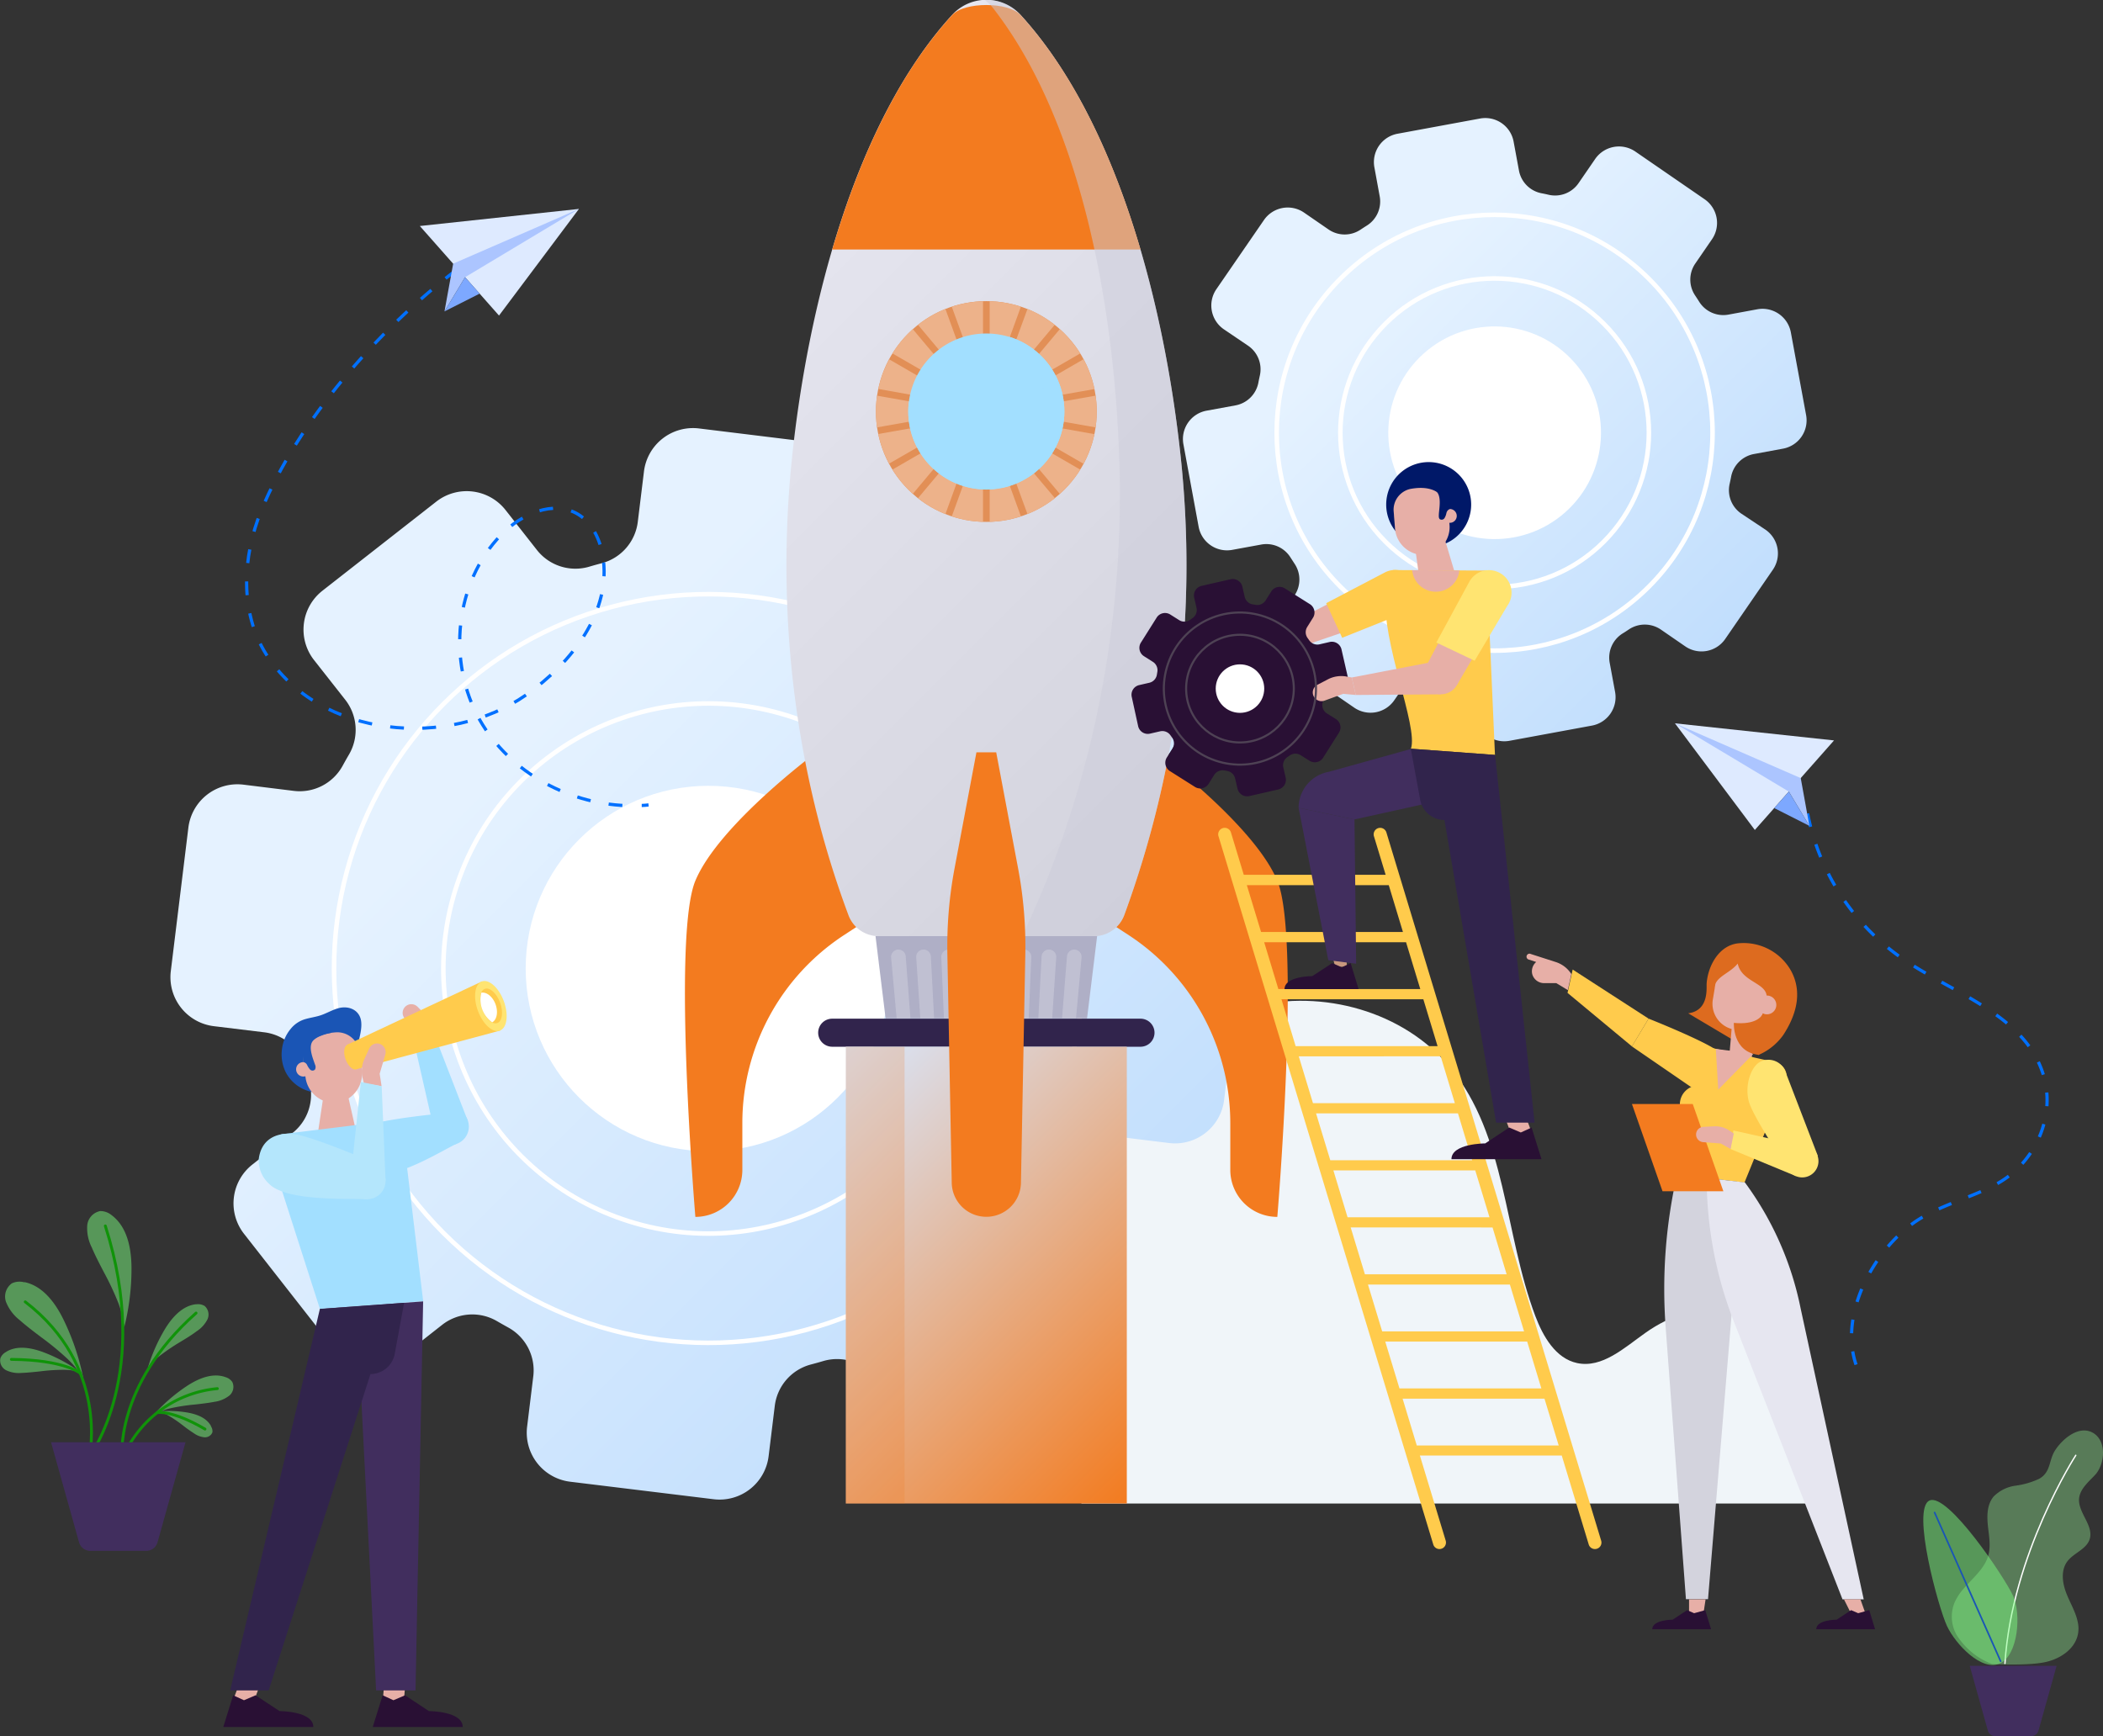 <svg xmlns="http://www.w3.org/2000/svg" xmlns:xlink="http://www.w3.org/1999/xlink" viewBox="0 0 425.73 351.51"><rect x="0" y="0" width="425.73" height="351.51" fill="#333333" stroke="none"/><defs><style>.cls-1{isolation:isolate;}.cls-2{fill:#f0f5f9;}.cls-3{fill:url(#Degradado_sin_nombre_18);}.cls-4{fill:#fff;}.cls-32,.cls-33,.cls-34,.cls-35,.cls-40,.cls-42,.cls-43,.cls-5{fill:none;}.cls-42,.cls-5{stroke:#fff;}.cls-32,.cls-33,.cls-34,.cls-35,.cls-5{stroke-miterlimit:10;}.cls-5{stroke-width:0.92px;}.cls-6{fill:url(#Degradado_sin_nombre_18-2);}.cls-7{fill:#31244c;}.cls-8{fill:url(#linear-gradient);}.cls-10,.cls-9{fill:#f37b1f;}.cls-12,.cls-14,.cls-19,.cls-9{mix-blend-mode:multiply;}.cls-9{opacity:0.2;}.cls-11{fill:url(#Degradado_sin_nombre_16);}.cls-12,.cls-15{fill:#ccccdb;}.cls-12,.cls-39,.cls-41{opacity:0.5;}.cls-13{fill:#afafc6;}.cls-14{opacity:0.6;}.cls-16{fill:#e28f56;}.cls-17{fill:#edb28a;}.cls-18,.cls-19{fill:#a2dfff;}.cls-20{fill:#ffcb4c;}.cls-21{fill:#dd6b1f;}.cls-22{fill:#e7afa7;}.cls-23{fill:#d3d3dd;}.cls-24{fill:#e6e6f0;}.cls-25{fill:#ffe471;}.cls-26{fill:#291034;}.cls-27{fill:#412e5e;}.cls-28{fill:#1a55b5;}.cls-29{fill:#b4e6fc;}.cls-30{fill:#001868;}.cls-31{fill:#c8987e;}.cls-32{stroke:#4e4254;stroke-width:0.42px;}.cls-33,.cls-34,.cls-35{stroke:#0070ff;stroke-width:0.65px;}.cls-34{stroke-dasharray:2.79 3.72;}.cls-35{stroke-dasharray:2.77 3.69;}.cls-36{fill:#deeaff;}.cls-37{fill:#acc5ff;}.cls-38{fill:#7da8ff;}.cls-39{fill:#7cfc81;}.cls-40{stroke:#109309;stroke-width:0.58px;}.cls-40,.cls-42,.cls-43{stroke-linecap:round;stroke-linejoin:round;}.cls-41{fill:#7ec47e;}.cls-42{stroke-width:0.27px;}.cls-43{stroke:#1a55b5;stroke-width:0.33px;}</style><linearGradient id="Degradado_sin_nombre_18" x1="66.27" y1="118.44" x2="219.64" y2="271.81" gradientUnits="userSpaceOnUse"><stop offset="0.23" stop-color="#e5f2ff"/><stop offset="1" stop-color="#c1defd"/></linearGradient><linearGradient id="Degradado_sin_nombre_18-2" x1="219.42" y1="81.12" x2="339.87" y2="118.93" gradientTransform="translate(101.02 -131.11) rotate(27.57)" xlink:href="#Degradado_sin_nombre_18"/><linearGradient id="linear-gradient" x1="162.33" y1="220.83" x2="237.01" y2="295.51" gradientUnits="userSpaceOnUse"><stop offset="0" stop-color="#d8e7fd"/><stop offset="1" stop-color="#f37b1f"/></linearGradient><linearGradient id="Degradado_sin_nombre_16" x1="145.19" y1="50.59" x2="254.15" y2="159.56" gradientUnits="userSpaceOnUse"><stop offset="0" stop-color="#e6e6f0"/><stop offset="1" stop-color="#d3d3dd"/></linearGradient></defs><g class="cls-1"><g id="OBJECTS"><path class="cls-2" d="M370,304.41c-3.25-6.73-3.8-14.41-5.77-21.63s-6.13-14.65-13.25-16.95c-6.05-2-12.75.37-17.93,4.06-4.24,3-8.72,7.18-13.8,6.08-4.33-.94-6.88-5.38-8.44-9.52-6.31-16.73-5.85-36.53-17.24-50.32-9.39-11.36-25.79-15.9-40.09-12.29s-23,14.68-29,28.16-5.56,72.41-5.56,72.41Z"/><path class="cls-3" d="M170.48,90.3l-28.95-3.55a10,10,0,0,0-11.17,8.74l-1.24,10.12a9.91,9.91,0,0,1-7.26,8.41c-.88.23-1.76.47-2.62.73a9.91,9.91,0,0,1-10.59-3.45l-6.28-8a10,10,0,0,0-14.07-1.72l-23,18a10,10,0,0,0-1.72,14.07l6.29,8a9.89,9.89,0,0,1,.79,11.1c-.46.78-.9,1.57-1.34,2.37a9.9,9.9,0,0,1-9.91,5L49.3,158.87a10,10,0,0,0-11.17,8.73l-3.55,29a10,10,0,0,0,8.74,11.17L53.44,209a9.9,9.9,0,0,1,8.41,7.26c.23.88.47,1.75.73,2.62a9.9,9.9,0,0,1-3.45,10.58l-8,6.29a10,10,0,0,0-1.72,14.07l18,23a10,10,0,0,0,14.07,1.73l8-6.29a9.89,9.89,0,0,1,11.1-.79c.78.45,1.57.9,2.37,1.34a9.9,9.9,0,0,1,5,9.91l-1.24,10.12A10,10,0,0,0,115.43,300l29,3.54a10,10,0,0,0,11.17-8.73l1.24-10.12a9.9,9.9,0,0,1,7.26-8.41c.88-.23,1.75-.47,2.62-.73A9.89,9.89,0,0,1,177.27,279l6.28,8a10,10,0,0,0,14.07,1.72l23-18a10,10,0,0,0,1.73-14.07l-6.29-8a9.89,9.89,0,0,1-.79-11.1c.46-.78.9-1.57,1.34-2.37a9.89,9.89,0,0,1,9.91-5l10.12,1.24a10,10,0,0,0,11.17-8.74l3.54-29a10,10,0,0,0-8.73-11.17l-10.12-1.24a9.89,9.89,0,0,1-8.41-7.27c-.23-.87-.47-1.75-.73-2.62a9.9,9.9,0,0,1,3.45-10.58l8-6.28a10,10,0,0,0,1.72-14.07l-18-23a10,10,0,0,0-14.07-1.72l-8,6.28a9.87,9.87,0,0,1-11.1.8c-.78-.46-1.57-.9-2.37-1.34a9.9,9.9,0,0,1-5-9.91l1.24-10.12A10,10,0,0,0,170.48,90.3Z"/><circle class="cls-4" cx="143.41" cy="196.09" r="36.99"/><circle class="cls-5" cx="143.41" cy="196.09" r="53.65" transform="translate(-90.33 262.28) rotate(-69.63)"/><circle class="cls-5" cx="143.41" cy="196.09" r="75.79" transform="translate(-96.65 158.84) rotate(-45)"/><path class="cls-6" d="M345.05,40.32l-14-9.64a5.85,5.85,0,0,0-8.12,1.5l-3.36,4.89a5.77,5.77,0,0,1-6,2.38c-.51-.12-1-.23-1.55-.33a5.75,5.75,0,0,1-4.53-4.63l-1.08-5.84A5.83,5.83,0,0,0,299.61,24l-16.7,3.08a5.84,5.84,0,0,0-4.68,6.8l1.07,5.84a5.75,5.75,0,0,1-2.58,5.94c-.45.28-.89.57-1.33.86a5.76,5.76,0,0,1-6.47-.08L264,43.05a5.84,5.84,0,0,0-8.12,1.49l-9.63,14a5.84,5.84,0,0,0,1.49,8.12L252.67,70a5.77,5.77,0,0,1,2.38,6c-.11.51-.22,1-.32,1.55a5.78,5.78,0,0,1-4.64,4.53l-5.84,1.07a5.84,5.84,0,0,0-4.68,6.8l3.08,16.7a5.84,5.84,0,0,0,6.8,4.68l5.84-1.07a5.75,5.75,0,0,1,5.94,2.58l.86,1.33a5.73,5.73,0,0,1-.08,6.46l-3.36,4.89a5.84,5.84,0,0,0,1.49,8.12l14,9.63a5.83,5.83,0,0,0,8.12-1.5l3.36-4.88a5.77,5.77,0,0,1,6-2.39c.51.12,1,.23,1.55.33a5.77,5.77,0,0,1,4.53,4.63l1.08,5.84a5.84,5.84,0,0,0,6.79,4.69l16.7-3.08a5.85,5.85,0,0,0,4.69-6.8l-1.08-5.84a5.76,5.76,0,0,1,2.58-6c.45-.27.89-.56,1.33-.86a5.78,5.78,0,0,1,6.47.08l4.89,3.37a5.82,5.82,0,0,0,8.11-1.5l9.63-14a5.84,5.84,0,0,0-1.49-8.12L352.52,104a5.75,5.75,0,0,1-2.38-6c.11-.52.22-1,.32-1.55a5.77,5.77,0,0,1,4.64-4.53l5.84-1.08A5.83,5.83,0,0,0,365.62,84L362.54,67.3a5.84,5.84,0,0,0-6.8-4.68L349.9,63.7A5.76,5.76,0,0,1,344,61.12c-.28-.45-.57-.89-.86-1.33a5.75,5.75,0,0,1,.08-6.47l3.36-4.89A5.83,5.83,0,0,0,345.05,40.32Z"/><circle class="cls-4" cx="302.57" cy="87.61" r="21.53" transform="translate(18.05 222.79) rotate(-41.56)"/><circle class="cls-5" cx="302.57" cy="87.61" r="31.23" transform="translate(26.67 239.61) rotate(-45)"/><circle class="cls-5" cx="302.57" cy="87.61" r="44.12" transform="translate(26.67 239.61) rotate(-45)"/><path class="cls-7" d="M230.88,211.93H168.47a2.84,2.84,0,0,1-2.84-2.84h0a2.84,2.84,0,0,1,2.84-2.84h62.41a2.84,2.84,0,0,1,2.84,2.84h0A2.84,2.84,0,0,1,230.88,211.93Z"/><rect class="cls-8" x="171.23" y="211.93" width="56.88" height="92.48"/><rect class="cls-9" x="171.23" y="211.93" width="11.89" height="92.48"/><path class="cls-10" d="M234.06,152.32s19.76,14.63,24.52,26,0,68.06,0,68.06h0a9.51,9.51,0,0,1-9.52-9.51v-9.5a45.47,45.47,0,0,0-20.51-38l-2.91-1.9Z"/><path class="cls-10" d="M165.28,152.32s-19.76,14.63-24.51,26,0,68.06,0,68.06h0a9.51,9.51,0,0,0,9.51-9.51v-9.5a45.47,45.47,0,0,1,20.51-38l2.91-1.9Z"/><path class="cls-11" d="M239,92.34C235.87,63,226.65,25,206.59,3a9.39,9.39,0,0,0-13.83,0C172.69,25,163.47,63,160.37,92.34c-3.3,31.34.41,63.59,11.39,92.95a6.52,6.52,0,0,0,6.1,4.25h43.62a6.54,6.54,0,0,0,6.11-4.25A205.62,205.62,0,0,0,239,92.34Z"/><path class="cls-10" d="M230.88,50.52c-5.27-18-13.09-35.24-24.29-47.48-2.47-2.7-11.37-2.7-13.83,0-11.21,12.24-19,29.5-24.29,47.48Z"/><path class="cls-12" d="M239,92.34C235.87,63,226.65,25,206.59,3a9.31,9.31,0,0,0-7.23-3,9.06,9.06,0,0,1,1.71,1.68c18.56,23.87,24.82,63.19,25.57,93.22.8,32.06-5.59,64.46-19.12,93.35a6.64,6.64,0,0,1-.8,1.27h14.76a6.54,6.54,0,0,0,6.11-4.25A205.62,205.62,0,0,0,239,92.34Z"/><polygon class="cls-13" points="220.06 206.19 179.28 206.19 177.24 189.54 222.1 189.54 220.06 206.19"/><g class="cls-14"><path class="cls-15" d="M184.31,206.19h-2.79l-1.12-12.32a1.48,1.48,0,0,1,1.48-1.61h0a1.47,1.47,0,0,1,1.47,1.36Z"/><path class="cls-15" d="M189.1,206.19h-2.79l-.83-12.36a1.48,1.48,0,0,1,1.48-1.57h0a1.47,1.47,0,0,1,1.48,1.4Z"/><path class="cls-15" d="M193.89,206.19h-2.8l-.53-12.39a1.48,1.48,0,0,1,1.48-1.54h0a1.48,1.48,0,0,1,1.48,1.43Z"/><path class="cls-15" d="M198.68,206.19h-2.8l-.24-12.43a1.49,1.49,0,0,1,1.48-1.5h0a1.47,1.47,0,0,1,1.48,1.47Z"/><path class="cls-15" d="M203.46,206.19h-2.79l.06-12.46a1.47,1.47,0,0,1,1.48-1.47h0a1.48,1.48,0,0,1,1.48,1.5Z"/><path class="cls-15" d="M208.25,206.19h-2.8l.36-12.5a1.48,1.48,0,0,1,1.48-1.43h0a1.48,1.48,0,0,1,1.48,1.54Z"/><path class="cls-15" d="M213,206.19h-2.8l.66-12.53a1.47,1.47,0,0,1,1.48-1.4h0a1.47,1.47,0,0,1,1.48,1.57Z"/><path class="cls-15" d="M217.82,206.19H215l1-12.57a1.48,1.48,0,0,1,1.48-1.36h0a1.48,1.48,0,0,1,1.47,1.61Z"/></g><path class="cls-10" d="M199.67,246.36h0a7,7,0,0,1-7-6.87l-.88-46.1a85.17,85.17,0,0,1,1.44-17.53l4.44-23.54h4l4.44,23.54a85.17,85.17,0,0,1,1.45,17.53l-.88,46.1A7,7,0,0,1,199.67,246.36Z"/><circle class="cls-16" cx="199.67" cy="83.32" r="22.35" transform="translate(-0.43 165.59) rotate(-45)"/><path class="cls-17" d="M218.68,71.56a22.68,22.68,0,0,0-4.13-4.92L202.67,80.8Z"/><path class="cls-17" d="M219.36,72.73l-16,9.25,18.21-3.21A22.38,22.38,0,0,0,219.36,72.73Z"/><path class="cls-17" d="M201.63,79.93l11.88-14.16A22.44,22.44,0,0,0,208,62.56Z"/><path class="cls-17" d="M200.35,79.46l6.32-17.37A22.4,22.4,0,0,0,200.35,61Z"/><path class="cls-17" d="M196.67,80.8,184.79,66.64a22.36,22.36,0,0,0-4.12,4.92Z"/><path class="cls-17" d="M221.79,86.53a22.52,22.52,0,0,0,0-6.42l-18.2,3.21Z"/><path class="cls-17" d="M202.67,85.83,214.55,100a22.45,22.45,0,0,0,4.13-4.92Z"/><path class="cls-17" d="M180.67,95.07a22.13,22.13,0,0,0,4.12,4.92l11.88-14.16Z"/><path class="cls-17" d="M177.55,80.11a22.52,22.52,0,0,0,0,6.42l18.21-3.21Z"/><path class="cls-17" d="M199,61a22.4,22.4,0,0,0-6.32,1.11L199,79.46Z"/><path class="cls-17" d="M200.35,87.17v18.48a22.4,22.4,0,0,0,6.32-1.11Z"/><path class="cls-17" d="M201.63,86.71,208,104.08a22.79,22.79,0,0,0,5.56-3.22Z"/><path class="cls-17" d="M203.35,84.66l16,9.24a22.44,22.44,0,0,0,2.2-6Z"/><path class="cls-17" d="M199,87.17l-6.32,17.37a22.4,22.4,0,0,0,6.32,1.11Z"/><path class="cls-17" d="M196,84.66l-18.2,3.21a22.42,22.42,0,0,0,2.19,6Z"/><path class="cls-17" d="M196,82l-16-9.25a22.36,22.36,0,0,0-2.19,6Z"/><path class="cls-17" d="M197.71,79.93l-6.32-17.37a22.2,22.2,0,0,0-5.55,3.21Z"/><path class="cls-17" d="M197.71,86.71l-11.87,14.15a22.55,22.55,0,0,0,5.55,3.22Z"/><circle class="cls-18" cx="199.67" cy="83.32" r="15.8"/><path class="cls-19" d="M204.14,68.16a13.63,13.63,0,1,1-20.11,13,14.93,14.93,0,0,0-.16,2.13,15.8,15.8,0,1,0,20.27-15.16Z"/><path class="cls-20" d="M322.88,313.63h0a1.31,1.31,0,0,0,1.26-1.69l-43.48-143.4a1.32,1.32,0,0,0-1.26-.93h0a1.32,1.32,0,0,0-1.26,1.7l2.37,7.81H251.79l-2.6-8.58a1.32,1.32,0,0,0-1.26-.93h0a1.31,1.31,0,0,0-1.26,1.7L290.15,312.7a1.3,1.3,0,0,0,1.26.93h0a1.32,1.32,0,0,0,1.26-1.69l-5.23-17.24h28.72l5.46,18A1.31,1.31,0,0,0,322.88,313.63Zm-42.45-42h28.73l2.87,9.48H283.31Zm7.09-71.38H258.79l-2.87-9.48h28.72Zm.62,2.07,2.88,9.49H262.29l-2.87-9.49Zm3.51,11.55,2.87,9.49H265.8l-2.88-9.49Zm3.5,11.55,2.87,9.49H269.3l-2.88-9.49Zm3.5,11.55,2.88,9.49H272.8l-2.87-9.49Zm3.5,11.55L305,258H276.31l-2.88-9.49Zm3.51,11.56,2.87,9.48H279.81l-2.88-9.48Zm-24.52-80.86,2.87,9.48H255.29l-2.88-9.48Zm5.67,113.44-2.87-9.48h28.72l2.88,9.48Z"/><path class="cls-20" d="M333.74,206.24l-3.38,5.62,14.95,10.27a3.65,3.65,0,0,0,5.42-1.08h0c1.1-1.93-.11-5.88-2.63-8S333.74,206.24,333.74,206.24Z"/><path class="cls-21" d="M341.76,205.16c4.36-.57,3.63-5.35,3.74-6.09a.28.28,0,0,1,0-.09c.33-3.57,2.55-7.64,6.49-8a11,11,0,0,1,10.58,5.56c2.42,4.43,1,9.11-1.6,13.06a11.89,11.89,0,0,1-5,4Z"/><rect class="cls-22" x="350.32" y="206.34" width="4.56" height="9.55" transform="translate(686.13 451.22) rotate(-175.16)"/><path class="cls-20" d="M353.15,239.43l8.47-20.77a3,3,0,0,0-2.46-3.64L347,212.27a2.94,2.94,0,0,0-3.33,2.84l-4.16,22.66Z"/><path class="cls-22" d="M351.78,195.09c-1.4,1.77-3.93,2.52-4.52,4.15l-.13.75v.08l-.38,2.28a5.29,5.29,0,1,0,10.44,1.77l.44-2.57C357.32,198.94,352.55,198.74,351.78,195.09Z"/><path class="cls-23" d="M345.5,238.5l6.09,15-5.82,70.28H341.3l-4.1-55a104.67,104.67,0,0,1,2.31-31h0Z"/><path class="cls-24" d="M345.5,238.5h0A80,80,0,0,0,351,267.56l22,56.26h4.29l-12.79-59a64.16,64.16,0,0,0-11.27-25.42h0Z"/><polygon class="cls-22" points="344.72 327.49 341.93 327.49 341.93 323.82 345.28 323.82 344.72 327.49"/><polygon class="cls-22" points="377.93 327.49 375.13 327.49 373.29 323.82 376.63 323.82 377.93 327.49"/><path class="cls-20" d="M347.75,223.6a3.84,3.84,0,1,1-3.84-3.84A3.84,3.84,0,0,1,347.75,223.6Z"/><polygon class="cls-22" points="347.35 212.37 347.84 220.61 354.96 213.35 347.35 212.37"/><polygon class="cls-25" points="350.3 232.63 363.61 238.14 364.4 231.9 350.91 228.88 350.3 232.63"/><path class="cls-25" d="M362.63,232.66a3.29,3.29,0,1,0,4.64.22A3.29,3.29,0,0,0,362.63,232.66Z"/><path class="cls-25" d="M362,236.76l6-2.73-6.51-16.92a3.66,3.66,0,0,0-5.09-2.17h0c-2,1-3.24,4.91-2.36,8.1S362,236.76,362,236.76Z"/><polygon class="cls-10" points="336.56 241.19 348.88 241.19 342.68 223.53 330.37 223.53 336.56 241.19"/><path class="cls-22" d="M343.37,229.46h0a1.56,1.56,0,0,0,1.42,1.79l3.55.27,2,1.11.64-3.13-.82-.56a5.07,5.07,0,0,0-3.18-.9l-2.11.11A1.55,1.55,0,0,0,343.37,229.46Z"/><polygon class="cls-20" points="317.33 201.03 330.37 211.86 333.74 206.24 318.37 196.3 317.33 201.03"/><path class="cls-22" d="M309.88,193.15l3.58,1.15,1.52.49h0a5.86,5.86,0,0,1,3,2.24l.13.17-.72,3.26-2.34-1.41-2.4,0a2.48,2.48,0,0,1-2.47-1.85,2.47,2.47,0,0,1,.81-2.43l-1.54-.5a.6.6,0,1,1,.37-1.15Z"/><path class="cls-22" d="M355.92,202.79a1.9,1.9,0,1,0,2.45-1.1A1.89,1.89,0,0,0,355.92,202.79Z"/><path class="cls-21" d="M356.89,205.17l3.3,3.59L356,213.57c-5.33-.6-5-6.47-5-6.47,4.37.42,5.62-1.22,5.89-1.93"/><path class="cls-26" d="M341.54,326l1.42.62,2.25-.62,1.18,3.87H334.48c0-1.94,4.13-1.94,4.13-1.94Z"/><path class="cls-26" d="M374.74,326l1.43.62,2.24-.62,1.18,3.87H367.68c0-1.94,4.13-1.94,4.13-1.94Z"/><polygon class="cls-18" points="87.78 209.09 94.69 226.9 87.59 227.56 83.51 209.65 87.78 209.09"/><path class="cls-18" d="M90,224.57a3.72,3.72,0,1,1-2.33,4.72A3.72,3.72,0,0,1,90,224.57Z"/><path class="cls-18" d="M90.71,225.31l1.65,6.31c-2.3,1-12.25,7.29-16.62,5.94a5.59,5.59,0,0,1-3.72-3c-1.27-3.19.32-5.56,3.08-6.79C78.11,226.45,90.71,225.31,90.71,225.31Z"/><path class="cls-22" d="M82.31,203.6h0a1.76,1.76,0,0,0-.43,2.55l2.46,3.2.55,2.49L88,210l-.15-1.12a5.89,5.89,0,0,0-1.65-3.37l-1.7-1.7A1.77,1.77,0,0,0,82.31,203.6Z"/><polygon class="cls-22" points="77.41 345.27 81.69 345.27 82.06 340.8 77.79 340.8 77.41 345.27"/><polygon class="cls-22" points="46.8 345.27 51.08 345.27 52.75 340.8 48.47 340.8 46.8 345.27"/><polygon class="cls-22" points="72.09 229.1 64.17 230.64 65.62 220.93 70.29 221.14 72.09 229.1"/><path class="cls-18" d="M64.76,265l-10-31.16a3.43,3.43,0,0,1,2.33-4.21l20.86-2.57a2.94,2.94,0,0,1,3.63,2.46l4.09,33.94Z"/><polygon class="cls-27" points="64.76 265.03 72.76 275.75 76.14 342.25 84.12 342.25 85.66 263.49 64.76 265.03"/><path class="cls-7" d="M81.81,263.77l-1.9,10.34A5,5,0,0,1,75,278.2h0L54.39,342.25H46.6L64.76,265Z"/><path class="cls-28" d="M57.8,217a7.67,7.67,0,0,0,14.52-3.7c-.07-2.14,1-4.17.81-6.33-.2-2.44-2.49-3.46-4.71-2.82-1.2.35-2.28,1-3.46,1.4-1,.34-2.1.48-3.13.78a5.88,5.88,0,0,0-3,2,7.87,7.87,0,0,0-1.76,4.19A8.15,8.15,0,0,0,57.8,217Z"/><path class="cls-22" d="M62.85,216.29a1.46,1.46,0,1,1-1.67-1.23A1.46,1.46,0,0,1,62.85,216.29Z"/><path class="cls-22" d="M68.25,209a4.56,4.56,0,0,1,3.1,1.21,4.41,4.41,0,0,1,1.36,2.56h0l.13.87a.48.48,0,0,1,0,.12l0,0,.37,2.4a6.09,6.09,0,0,1-4.65,7.08,5.92,5.92,0,0,1-6.71-5.11l-.45-2.94h0S60.57,209.39,68.25,209Z"/><path class="cls-28" d="M67,209.14a9.67,9.67,0,0,0-2.08.6,4.53,4.53,0,0,0-1.38.8c-1.33,1.16-.2,3.71.23,5a1.12,1.12,0,0,1,0,1,.68.68,0,0,1-1,0,3.4,3.4,0,0,1-.6-.92,1.06,1.06,0,0,0-.82-.59s-.21-6-.21-6,4.18-.11,4.46-.12A4.92,4.92,0,0,1,67,209.14Z"/><path class="cls-20" d="M72.59,213.49c.5,1.38.32,2.71-.4,3s-1.72-.63-2.23-2-.32-2.71.41-3S72.09,212.11,72.59,213.49Z"/><polygon class="cls-20" points="70.36 211.48 97.59 198.69 101.24 208.66 72.19 216.46 70.36 211.48"/><path class="cls-25" d="M102,202.72c1,2.75.65,5.41-.8,5.94s-3.44-1.27-4.45-4-.65-5.42.8-5.95S101,200,102,202.72Z"/><path class="cls-20" d="M101.24,203c.7,1.91.45,3.76-.56,4.13s-2.39-.89-3.08-2.8-.45-3.75.55-4.12S100.54,201.1,101.24,203Z"/><path class="cls-4" d="M100.32,203.35c-.57-1.57-1.82-2.55-2.88-2.36a5.64,5.64,0,0,0,2.2,6C100.58,206.47,100.89,204.91,100.32,203.35Z"/><path class="cls-22" d="M76.7,211.3h0A1.77,1.77,0,0,1,78,213.52l-1.14,3.88.39,2.52-3.58-.58-.27-1.09a5.86,5.86,0,0,1,.33-3.74l1-2.2A1.77,1.77,0,0,1,76.7,211.3Z"/><polygon class="cls-29" points="77.27 219.92 78.05 239 71.11 237.32 73.05 219.06 77.27 219.92"/><path class="cls-29" d="M72.63,235.75a3.73,3.73,0,1,1-1.63,5A3.73,3.73,0,0,1,72.63,235.75Z"/><path class="cls-29" d="M76.14,235.61l-1.81,7.21c-2.84-.27-16.23.6-19.86-3.14a6.37,6.37,0,0,1-2.09-5c.48-3.89,3.37-5.39,6.8-5.1C62.91,229.86,76.14,235.61,76.14,235.61Z"/><path class="cls-26" d="M82,343.24l-2.35,1-2.19-1-2,6.41H93.67c0-3.21-6.84-3.21-6.84-3.21Z"/><path class="cls-26" d="M51.74,343.24l-2.35,1-2.19-1-2,6.41H63.43c0-3.21-6.84-3.21-6.84-3.21Z"/><path class="cls-22" d="M264.6,124.8a2.76,2.76,0,1,0,2.83,2.68A2.76,2.76,0,0,0,264.6,124.8Z"/><path class="cls-22" d="M263.37,125.11l2,5.14L283.62,124a3.53,3.53,0,0,0,2.52-4.72h0c-.77-2-4.7-3.56-6.58-2.51Z"/><path class="cls-26" d="M265.14,122.3l-5-3.15a2,2,0,0,0-2.81.64l-1.1,1.75a2,2,0,0,1-2.07.92l-.54-.09a2,2,0,0,1-1.65-1.55l-.46-2a2,2,0,0,0-2.44-1.53l-5.78,1.32a2,2,0,0,0-1.53,2.44l.46,2a2,2,0,0,1-.82,2.11l-.45.32a2,2,0,0,1-2.25.07l-1.76-1.11a2,2,0,0,0-2.81.64l-3.15,5a2,2,0,0,0,.64,2.8l1.75,1.11a2,2,0,0,1,.92,2.06l-.09.54a2,2,0,0,1-1.55,1.65l-2,.46a2,2,0,0,0-1.53,2.44L230.4,147a2,2,0,0,0,2.44,1.53l2-.46a2,2,0,0,1,2.11.81l.32.45a2,2,0,0,1,.07,2.26l-1.11,1.75a2,2,0,0,0,.65,2.81l5,3.16a2,2,0,0,0,2.81-.65l1.1-1.75a2,2,0,0,1,2.06-.92c.18,0,.36.07.55.09a2,2,0,0,1,1.64,1.55l.47,2a2,2,0,0,0,2.44,1.54l5.78-1.32a2,2,0,0,0,1.53-2.44l-.46-2a2,2,0,0,1,.81-2.12l.45-.31a2,2,0,0,1,2.26-.07l1.75,1.1a2,2,0,0,0,2.81-.64l3.16-5a2,2,0,0,0-.64-2.81l-1.76-1.1a2,2,0,0,1-.92-2.07,5.07,5.07,0,0,0,.09-.54,2,2,0,0,1,1.55-1.65l2-.46a2,2,0,0,0,1.54-2.44l-1.32-5.78a2,2,0,0,0-2.44-1.53l-2,.46a2,2,0,0,1-2.11-.82l-.32-.45a2,2,0,0,1-.07-2.25l1.1-1.76A2,2,0,0,0,265.14,122.3Z"/><path class="cls-30" d="M297.78,103a8.6,8.6,0,1,1-7.71-9.4A8.6,8.6,0,0,1,297.78,103Z"/><polygon class="cls-22" points="287.46 118.07 295.58 119.53 292.57 109.49 286.39 110.23 287.46 118.07"/><path class="cls-22" d="M292.11,104.57a1.4,1.4,0,1,0,1.29-1.51A1.41,1.41,0,0,0,292.11,104.57Z"/><path class="cls-22" d="M285.47,99a4.34,4.34,0,0,0-2.63,1.82,4.25,4.25,0,0,0-.71,2.69h0l.07.83a.35.35,0,0,0,0,.11l0,0,.19,2.33a5.82,5.82,0,0,0,5.9,5.58,5.67,5.67,0,0,0,5.14-6.24l-.23-2.85h0S292.73,97.63,285.47,99Z"/><path class="cls-30" d="M286.62,98.75a10,10,0,0,1,2.19,0,4.72,4.72,0,0,1,1.56.44c1.59.81,1,3.54.91,4.93,0,.33-.07.74.2,1a.69.69,0,0,0,.95-.23,3.12,3.12,0,0,0,.38-1,1.17,1.17,0,0,1,.66-.83l-1.66-5.72s-3.66.79-3.94.85A4.37,4.37,0,0,0,286.62,98.75Z"/><polygon class="cls-31" points="272.7 195.76 270.29 195.76 268.44 188.35 271.97 188.35 272.7 195.76"/><path class="cls-26" d="M269.69,195l1.94.84,1.79-.84,1.62,5.26h-15c0-2.63,5.62-2.63,5.62-2.63Z"/><path class="cls-27" d="M262.89,163.56l11.31,2.35L289,162.64l-3.38-11L269,156.27A7.41,7.41,0,0,0,262.89,163.56Z"/><polygon class="cls-27" points="268.9 194.41 274.54 195.12 274.2 165.91 262.89 163.56 268.9 194.41"/><path class="cls-20" d="M302.64,152.85,301,115.52l-19-.1-1.43,5.11c-1,9.26,6.6,26.55,5.06,31.06Z"/><path class="cls-20" d="M268.47,122.13l3.24,7,12-4.8a4.56,4.56,0,0,0,2.76-6.49h0a4.56,4.56,0,0,0-6-2Z"/><path class="cls-22" d="M289.07,134.2a3.73,3.73,0,1,0,5.28,0A3.73,3.73,0,0,0,289.07,134.2Z"/><path class="cls-22" d="M289.07,134.2l5.86,4.51,9.7-16.56a3.54,3.54,0,0,0-1.41-5.16h0c-2-.94-5.86.64-6.51,2.7Z"/><polygon class="cls-22" points="274.45 140.71 291.71 140.58 289.07 134.2 273.66 137.17 274.45 140.71"/><path class="cls-25" d="M290.77,130.09l7.76,3.69,6.59-11.09a4.55,4.55,0,0,0-1.76-6.82h0a4.54,4.54,0,0,0-6,2.08Z"/><path class="cls-22" d="M285.85,115.44l.11.51a4.78,4.78,0,0,0,4.23,3.83h0a4.79,4.79,0,0,0,5.18-3.85l.08-.42Z"/><polygon class="cls-22" points="310.46 230.32 306.19 230.32 304.51 225.85 308.79 225.85 310.46 230.32"/><path class="cls-7" d="M285.6,151.59l1.9,10.34a5,5,0,0,0,4.91,4.09h0l10.46,61.28h7.79l-8-74.45Z"/><path class="cls-26" d="M305.52,228.29l2.35,1,2.19-1,2,6.41H293.83c0-3.2,6.84-3.2,6.84-3.2Z"/><path class="cls-22" d="M265.82,140.67h0a1.77,1.77,0,0,0,2.3,1.19l3.8-1.38,2.54.23-.8-3.54-1.11-.2a5.87,5.87,0,0,0-3.71.56l-2.13,1.11A1.76,1.76,0,0,0,265.82,140.67Z"/><circle class="cls-4" cx="251.02" cy="139.42" r="4.91"/><circle class="cls-32" cx="251.02" cy="139.42" r="10.9"/><circle class="cls-32" cx="251.02" cy="139.42" r="15.4" transform="translate(57.32 351.39) rotate(-76.63)"/><path class="cls-33" d="M96.52,51.62l-1.13.8"/><path class="cls-34" d="M92.4,54.65c-16,12.24-32.07,30.6-39.52,48.75-3.82,9.32-4.38,20.57,1,29.06,11,17.24,37.09,19.09,52.58,8.27,9.3-6.51,17.46-17,15.56-28.24-.56-3.31-2.16-6.65-5-8.37-5-3-11.51,0-15.55,4.14-9.41,9.67-11,25.75-4.36,37.48,6.13,10.79,18.54,17.41,30.94,17.39"/><path class="cls-33" d="M129.91,163.08c.46,0,.92-.06,1.38-.11"/><path class="cls-35" d="M365.93,164.7A46.69,46.69,0,0,0,385,194c10.31,7.14,24.57,11.29,28.52,23.19,2.88,8.69-1.49,18.24-9.29,22.51-4.88,2.67-10.41,4-15.2,6.83-9.61,5.65-17.95,20.81-12.45,31.79"/><polygon class="cls-36" points="371.28 149.91 339.08 146.45 355.25 168.04 371.28 149.91"/><polygon class="cls-37" points="339.08 146.45 364.54 157.54 366.29 167.21 362.13 160.27 339.08 146.45"/><polygon class="cls-38" points="366.29 167.21 359.18 163.61 362.13 160.27 366.29 167.21"/><polygon class="cls-36" points="84.99 45.76 117.2 42.3 101.02 63.89 84.99 45.76"/><polygon class="cls-37" points="117.2 42.3 91.74 53.38 89.98 63.05 94.15 56.12 117.2 42.3"/><polygon class="cls-38" points="89.98 63.05 97.1 59.45 94.15 56.12 89.98 63.05"/><path class="cls-39" d="M20.3,245.2a3.61,3.61,0,0,1,2.27.81l.17.13c2.54,2,3.85,5.51,3.88,10.6a48.71,48.71,0,0,1-1.47,12A21.29,21.29,0,0,0,24,263.92a57.64,57.64,0,0,0-3-6.4c-.83-1.6-1.7-3.25-2.41-4.93a8.64,8.64,0,0,1-.93-4.5A3.26,3.26,0,0,1,20.3,245.2Z"/><path class="cls-39" d="M2.41,259.83a3.65,3.65,0,0,1,2.4-.23l.21,0c3.13.68,5.84,3.34,8,7.92A48.64,48.64,0,0,1,16.85,279a21,21,0,0,0-3.12-3.81,57.93,57.93,0,0,0-5.46-4.5c-1.44-1.09-2.93-2.21-4.29-3.42a8.73,8.73,0,0,1-2.76-3.67A3.28,3.28,0,0,1,2.41,259.83Z"/><path class="cls-39" d="M.08,275a2.39,2.39,0,0,1,1.08-1.23l.13-.09c1.87-1.13,4.46-1.07,7.71.18a33.08,33.08,0,0,1,7.24,3.91,14.19,14.19,0,0,0-3.34-.43,38.38,38.38,0,0,0-4.82.32c-1.23.13-2.49.27-3.74.31a5.89,5.89,0,0,1-3.09-.54A2.21,2.21,0,0,1,.08,275Z"/><path class="cls-40" d="M18.11,294.88s12.75-16.8,3.21-46.67"/><path class="cls-40" d="M18.11,294.88s4-18.26-13-31.3"/><path class="cls-40" d="M16.3,278.08s-3.11-2.77-14-2.85"/><path class="cls-39" d="M42,267.12a6.19,6.19,0,0,1-2.2,2.42c-1,.77-2.18,1.47-3.28,2.14a41.81,41.81,0,0,0-4.17,2.82A15.2,15.2,0,0,0,29.91,277a34.8,34.8,0,0,1,3.45-7.85c1.87-3.1,4-4.8,6.22-5.07l.16,0a2.56,2.56,0,0,1,1.68.33A2.31,2.31,0,0,1,42,267.12Z"/><path class="cls-39" d="M46.4,282.58a6.2,6.2,0,0,1-3,1.24c-1.27.25-2.59.39-3.87.54a40.79,40.79,0,0,0-5,.76,14.9,14.9,0,0,0-3.29,1.2,34.4,34.4,0,0,1,6.48-5.62c3-2,5.64-2.65,7.8-1.92l.14.05a2.48,2.48,0,0,1,1.38,1A2.31,2.31,0,0,1,46.4,282.58Z"/><path class="cls-39" d="M41.35,291a4.36,4.36,0,0,1-2.08-.8c-.75-.48-1.48-1-2.18-1.55a26.75,26.75,0,0,0-2.83-1.95,10,10,0,0,0-2.2-.95,23.56,23.56,0,0,1,5.86.24c2.43.42,4,1.32,4.78,2.7l0,.09A1.75,1.75,0,0,1,43,290,1.61,1.61,0,0,1,41.35,291Z"/><path class="cls-40" d="M24.69,295.57s-1.69-14.91,15-29.72"/><path class="cls-40" d="M24.69,295.57A23.08,23.08,0,0,1,44,281.15"/><path class="cls-40" d="M31.91,286s2.91-.56,9.59,3.34"/><path class="cls-27" d="M29.59,314H18.29A2.39,2.39,0,0,1,16,312.27L10.33,292H37.56l-5.68,20.3A2.37,2.37,0,0,1,29.59,314Z"/><path class="cls-41" d="M397.59,321.57c1.85-2.14,4.19-4,4.93-6.67.53-2,.11-4-.1-6.07s-.14-4.27,1.17-5.83a7.68,7.68,0,0,1,4.43-2.2,16.15,16.15,0,0,0,4.82-1.41c2.36-1.36,1.89-3.66,3.16-5.69,1.43-2.27,4.75-5.17,7.59-3.66,3,1.6,2.53,6.45.53,8.59-1.33,1.42-3,2.78-3.23,4.72-.29,2.91,3.05,5.54,2.13,8.32-.68,2.05-3.27,2.76-4.54,4.5s-1,4.15-.27,6.15,1.92,3.86,2.38,5.95c1,4.28-2.41,7.23-6.23,8.18-3.51.88-11.08.46-11.08.46a14.42,14.42,0,0,1-7.19-5.91,7.53,7.53,0,0,1-.41-6.53A11,11,0,0,1,397.59,321.57Z"/><path class="cls-42" d="M420.22,294.65s-12.93,20-14.34,42.15"/><path class="cls-39" d="M407.52,323.08c1.69,3.69,1.05,12-2.65,13.71s-9-3.89-10.73-7.59-7.23-23.7-3.54-25.39S405.82,319.38,407.52,323.08Z"/><line class="cls-43" x1="391.64" y1="306.24" x2="405.01" y2="336.35"/><path class="cls-27" d="M411.19,351.51H403.9a1.53,1.53,0,0,1-1.48-1.12l-3.67-13.11h17.59l-3.67,13.11A1.53,1.53,0,0,1,411.19,351.51Z"/></g></g></svg>
